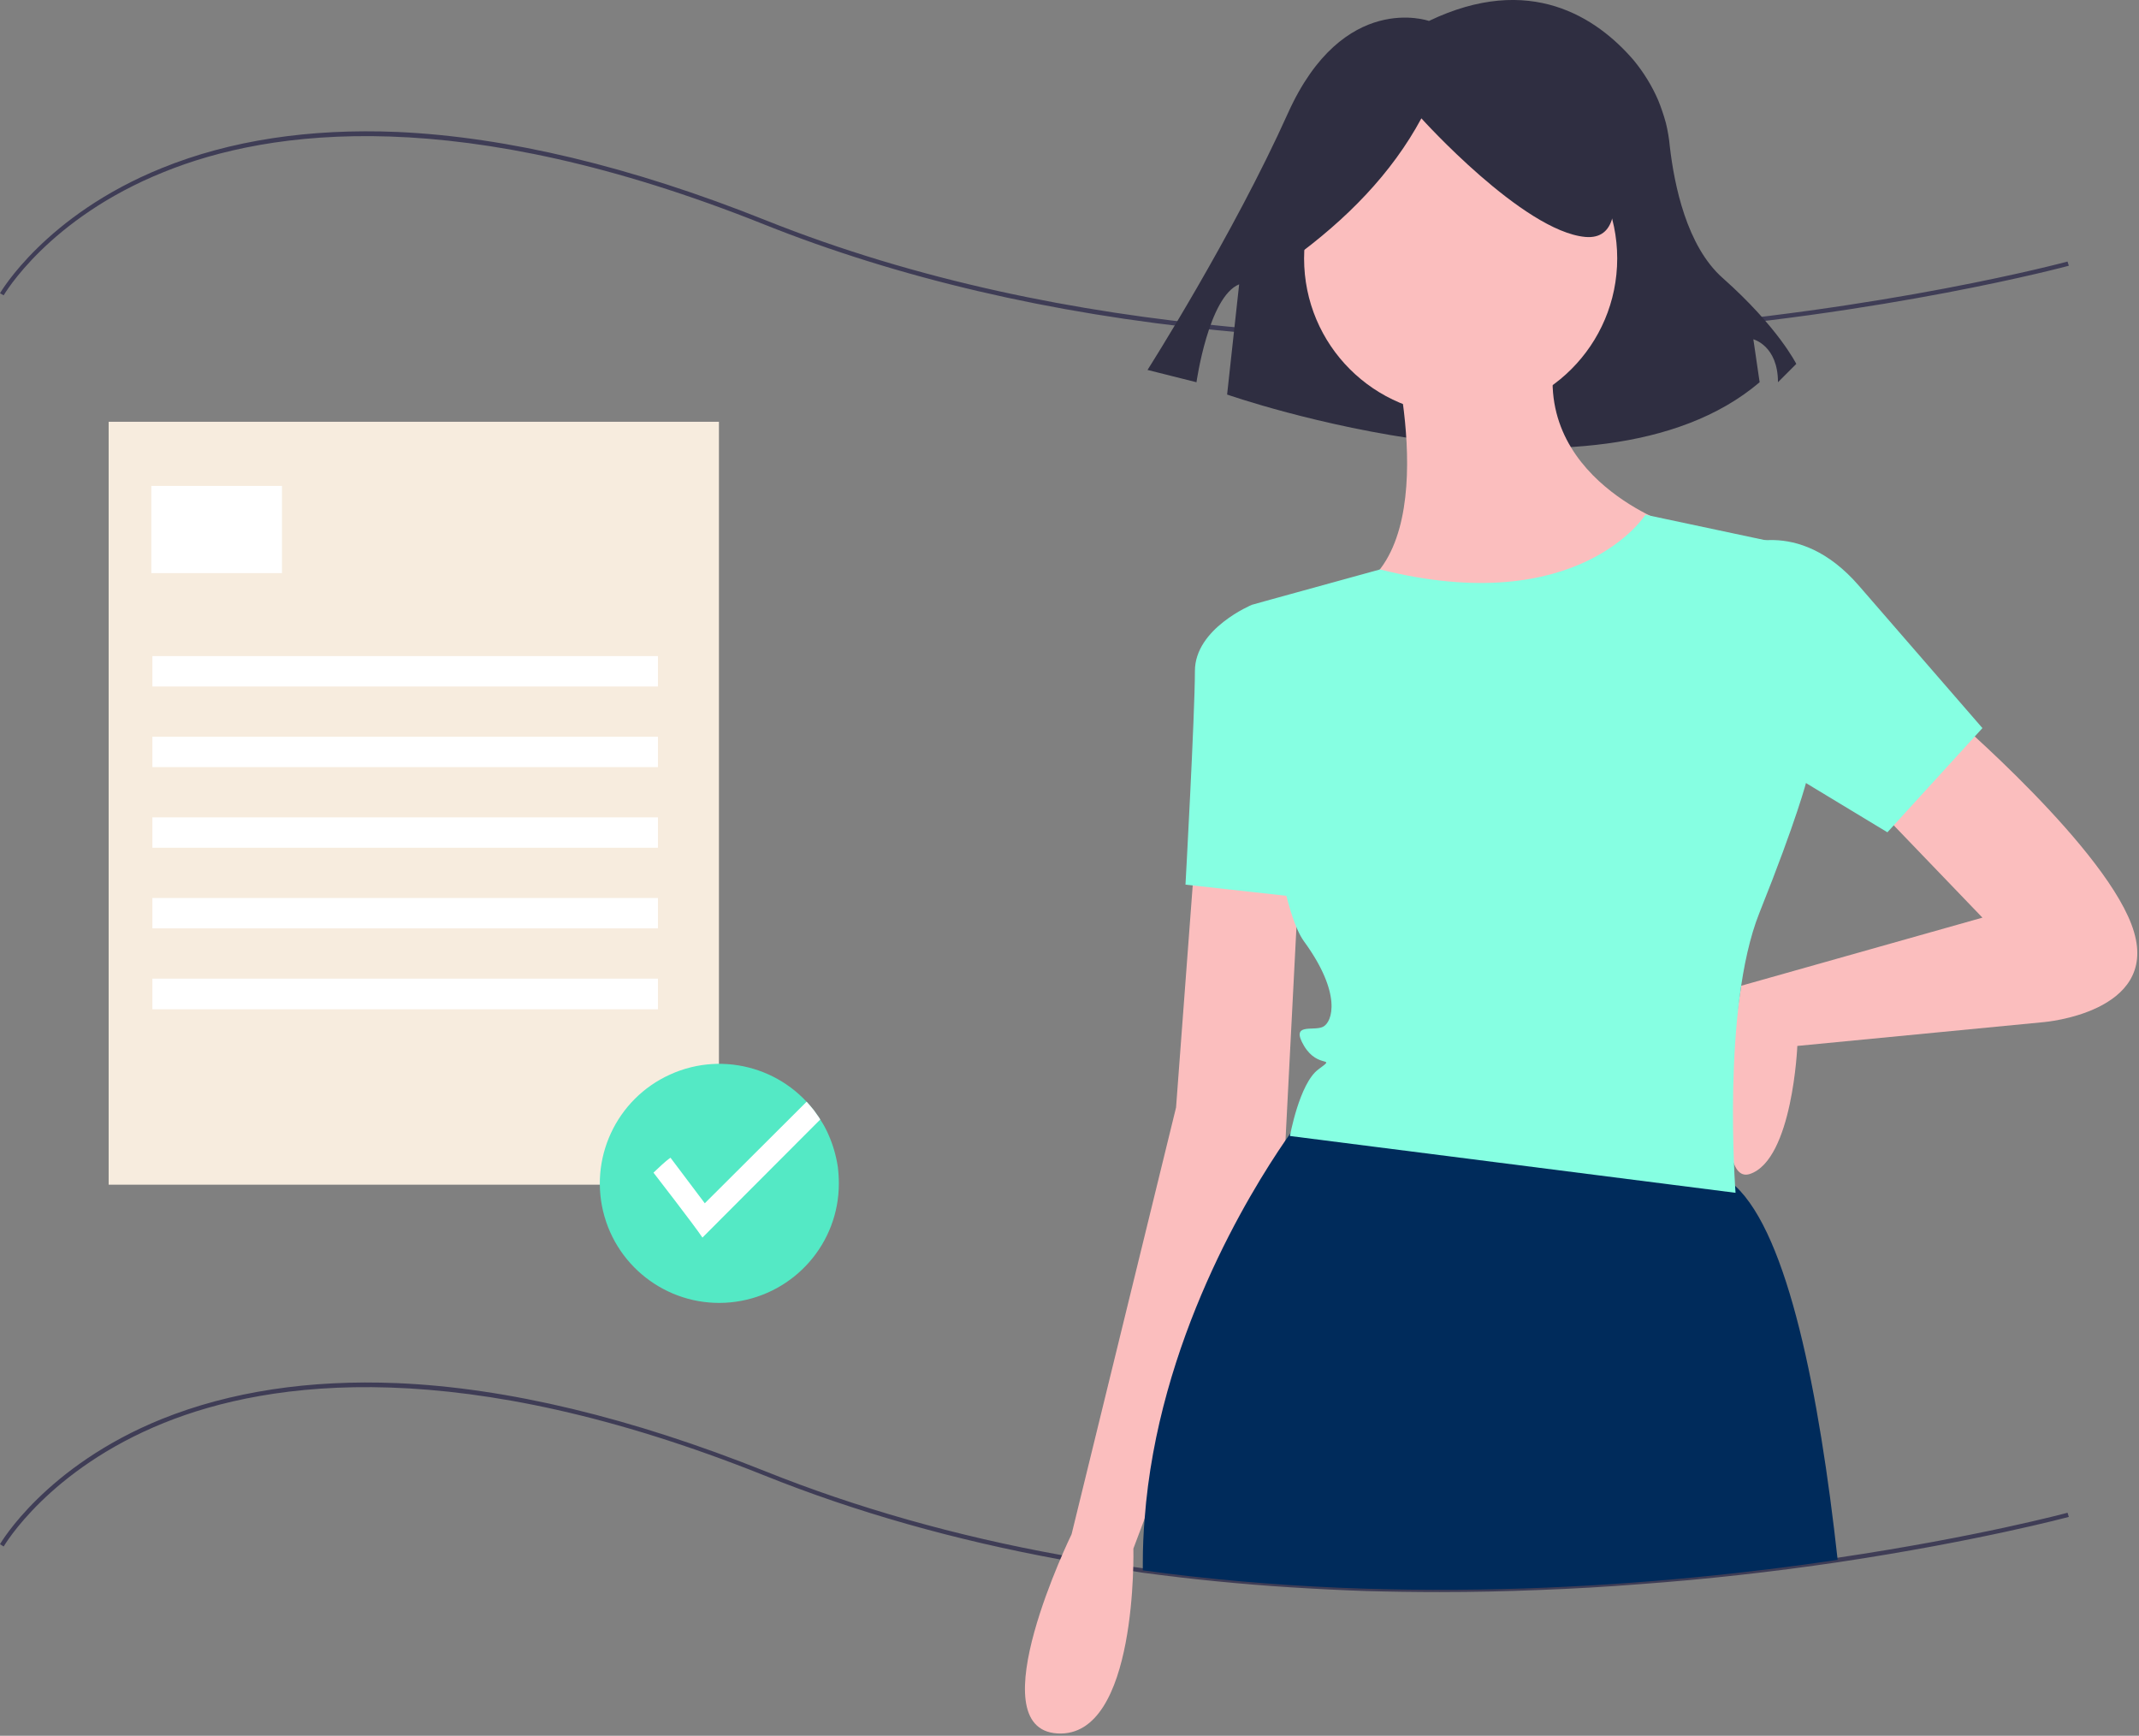 <svg version="1.2" xmlns="http://www.w3.org/2000/svg" viewBox="0 0 817 663" width="817" height="663">
	<rect x="0" y="0" width="817" height="663" fill="#808080" stroke="none"/>
	<title>timeline-svg</title>
	<style>
		.s0 { fill: #3f3d56 } 
		.s1 { fill: #2f2e41 } 
		.s2 { fill: #fbbebe } 
		.s3 { fill: #86ffe2 } 
		.s4 { fill: #002b5b } 
		.s5 { fill: #f7ecde } 
		.s6 { fill: #ffffff } 
		.s7 { fill: #54e9c5 } 
	</style>
	<path id="Layer" class="s0" d="m550 608.1q-14.2 0-28.5-0.4-14.2-0.5-28.4-1.4-14.2-0.9-28.4-2.3-14.2-1.4-28.3-3.3-1.9-0.3-3.7-0.6c-9.3-1.3-18.5-2.8-27.5-4.4-40.5-7.4-78.6-18.2-113.4-32.2-115.8-46.3-188.6-36.4-229.2-20-44.1 17.8-61 46.9-61.2 47.2l-1.4-0.9c0.2-0.3 17.3-29.8 61.8-47.8 26.1-10.5 56.4-15.1 90-13.7 41.9 1.8 89.3 13.2 140.6 33.7 34.7 13.9 72.7 24.7 113.1 32 9 1.7 18.2 3.2 27.4 4.5q1.9 0.3 3.7 0.5c102.1 14 200.6 5.6 265.2-4 53.3-7.9 87.6-17.1 87.9-17.2l0.5 1.6c-0.4 0.1-34.8 9.3-88.1 17.3q-18.9 2.8-37.9 4.9-18.9 2.1-38 3.5-19 1.5-38 2.2-19.1 0.8-38.2 0.8z"/>
	<path id="Layer" class="s0" d="m550.1 130.3c-29.3 0-57.9-1.4-85.5-4.2-63.3-6.3-121.5-19.9-172.8-40.4-115.8-46.3-188.6-36.5-229.2-20-44.1 17.7-61 46.8-61.2 47.1l-1.4-0.8c0.2-0.3 17.3-29.8 61.8-47.8 26.1-10.6 56.4-15.2 90-13.8 41.9 1.9 89.3 13.2 140.6 33.7 116 46.4 245 48.2 332.8 41.6 95.2-7.2 163.8-25.6 164.5-25.8l0.5 1.6c-0.7 0.2-69.5 18.7-164.8 25.9-25.6 1.9-50.7 2.9-75.3 2.9z"/>
	<path id="Layer" class="s1" d="m623.9 22.9q2.9 3.5 5.3 7.4 2.4 3.9 4.2 8.1 1.7 4.2 2.9 8.6 1.1 4.5 1.5 9c1.7 14.6 6.4 38 20.2 50.2 21.1 18.7 28.1 32.8 28.1 32.8l-7 7c0-14-9.4-16.4-9.4-16.4l2.4 16.4c-63.2 53.8-203.4 4.7-203.4 4.7l4.6-42.1c-11.7 4.7-16.3 37.4-16.3 37.4l-18.7-4.7c0 0 32.7-51.4 53.7-98.2 21.1-46.7 53.8-35.1 53.8-35.1 38.6-18.5 64.1-1.3 78.1 14.9z"/>
	<path id="Layer" class="s2" d="m744.5 272.6c0 0 61.6 52.6 70.6 83.4 9.1 30.8-34.4 34.4-34.4 34.4l-94.2 9.1c0 0-1.8 43.4-18.1 48.9-16.3 5.4-3.3-71.9-3.3-71.9l92.1-26-41.7-43.4z"/>
	<path id="Layer" class="s2" d="m496.3 332.4l-5.4 105.1-58 154c0 0 1.8 72.4-29 70.6-30.8-1.8 5.4-76.1 5.4-76.1l39.9-163 7.2-96z"/>
	<path id="Layer" class="s2" d="m557.9 158.5c-33.1 0-59.8-26.7-59.8-59.8 0-33 26.7-59.8 59.8-59.8 33 0 59.8 26.8 59.8 59.8 0 33.1-26.8 59.8-59.8 59.8z"/>
	<path id="Layer" class="s2" d="m595.9 127.7c-16.3 52.6 41.7 72.5 41.7 72.5-32.6 59.8-154 45.3-119.6 25.3 34.4-19.9 12.7-97.8 12.7-97.8z"/>
	<path id="Layer" class="s3" d="m501.7 343.3l-48.9-5.4c0 0 3.6-65.3 3.6-81.6 0-16.3 21.8-25.3 21.8-25.3l10.8 3.6z"/>
	<path id="Layer" class="s4" d="m701.9 595.8c-66.8 9.9-164.3 17.9-265.4 4q0-1.5 0-2.9 0-8.5 0.7-16.8c5.1-68 40.2-124.7 53.7-144.4q1.1-1.5 1.9-2.7c2.2-3 3.5-4.7 3.5-4.7 0 0 105.1-1.7 159.4 20.1q1 0.4 1.9 0.9 1 0.5 1.8 1.1 0.9 0.5 1.8 1.2 0.8 0.7 1.6 1.4c20.2 18.7 32.1 79.4 39.1 142.8z"/>
	<path id="Layer" class="s3" d="m662.9 209.2c0 0 23.6-12.6 47.1 14.5l47.2 54.4-36.3 39.8-68.8-41.6z"/>
	<path id="Layer" class="s1" d="m491.1 53.8l32.4-21.6 41-4.3 43.1 10.8c0 0 21.6 53.9-2.1 51.8-23.8-2.2-62.6-45.3-62.6-45.3-11.3 21-28.5 38.6-49.6 53.9z"/>
	<path id="Layer" class="s3" d="m679.3 207.4l10.8 90.6c0 0-3.6 14.5-18.1 50.7-14.5 36.3-9.1 106.9-9.1 106.9l-170.2-21.7c0 0 3.6-20 10.8-25.4 7.3-5.4 0 0-5.4-9-5.4-9.1 3.6-5.5 7.2-7.3 3.7-1.8 7.3-12.7-7.2-32.6-14.5-19.9-19.9-128.6-19.9-128.6l5.7-1.6 43.2-11.9c76.1 19.1 101.4-20.9 101.4-20.9z"/>
	<path id="Layer" class="s5" d="m41.5 161.1h233.1v291.4h-233.1z"/>
	<path id="Layer" class="s6" d="m57.8 185.6h49.9v33.3h-49.9z"/>
	<path id="Layer" class="s6" d="m58.2 250.6h193.1v11.6h-193.1z"/>
	<path id="Layer" class="s6" d="m58.2 281.4h193.1v11.6h-193.1z"/>
	<path id="Layer" class="s6" d="m58.2 312.2h193.1v11.6h-193.1z"/>
	<path id="Layer" class="s6" d="m58.2 343h193.1v11.6h-193.1z"/>
	<path id="Layer" class="s6" d="m58.2 373.8h193.1v11.7h-193.1z"/>
	<path id="Layer" class="s7" d="m320.4 452.1c0 22.7-16.8 41.9-39.3 45.1-22.5 3.2-43.9-10.7-50.2-32.5-6.3-21.8 4.4-45 25.1-54.3 20.7-9.4 45.2-2 57.3 17.2q1.8 2.7 3.1 5.7 1.3 2.9 2.2 6 0.9 3.1 1.4 6.3 0.4 3.2 0.4 6.5z"/>
	<path id="Layer" class="s6" d="m313.3 427.6l-45 45.1c-2.9-4.4-18.7-24.8-18.7-24.8q0.8-0.8 1.6-1.5 0.8-0.8 1.6-1.5 0.8-0.7 1.6-1.4 0.8-0.7 1.7-1.3l13.1 17.4 38.9-38.8q0.7 0.8 1.4 1.6 0.7 0.8 1.4 1.7 0.6 0.8 1.2 1.7 0.7 0.9 1.2 1.8z"/>
</svg>